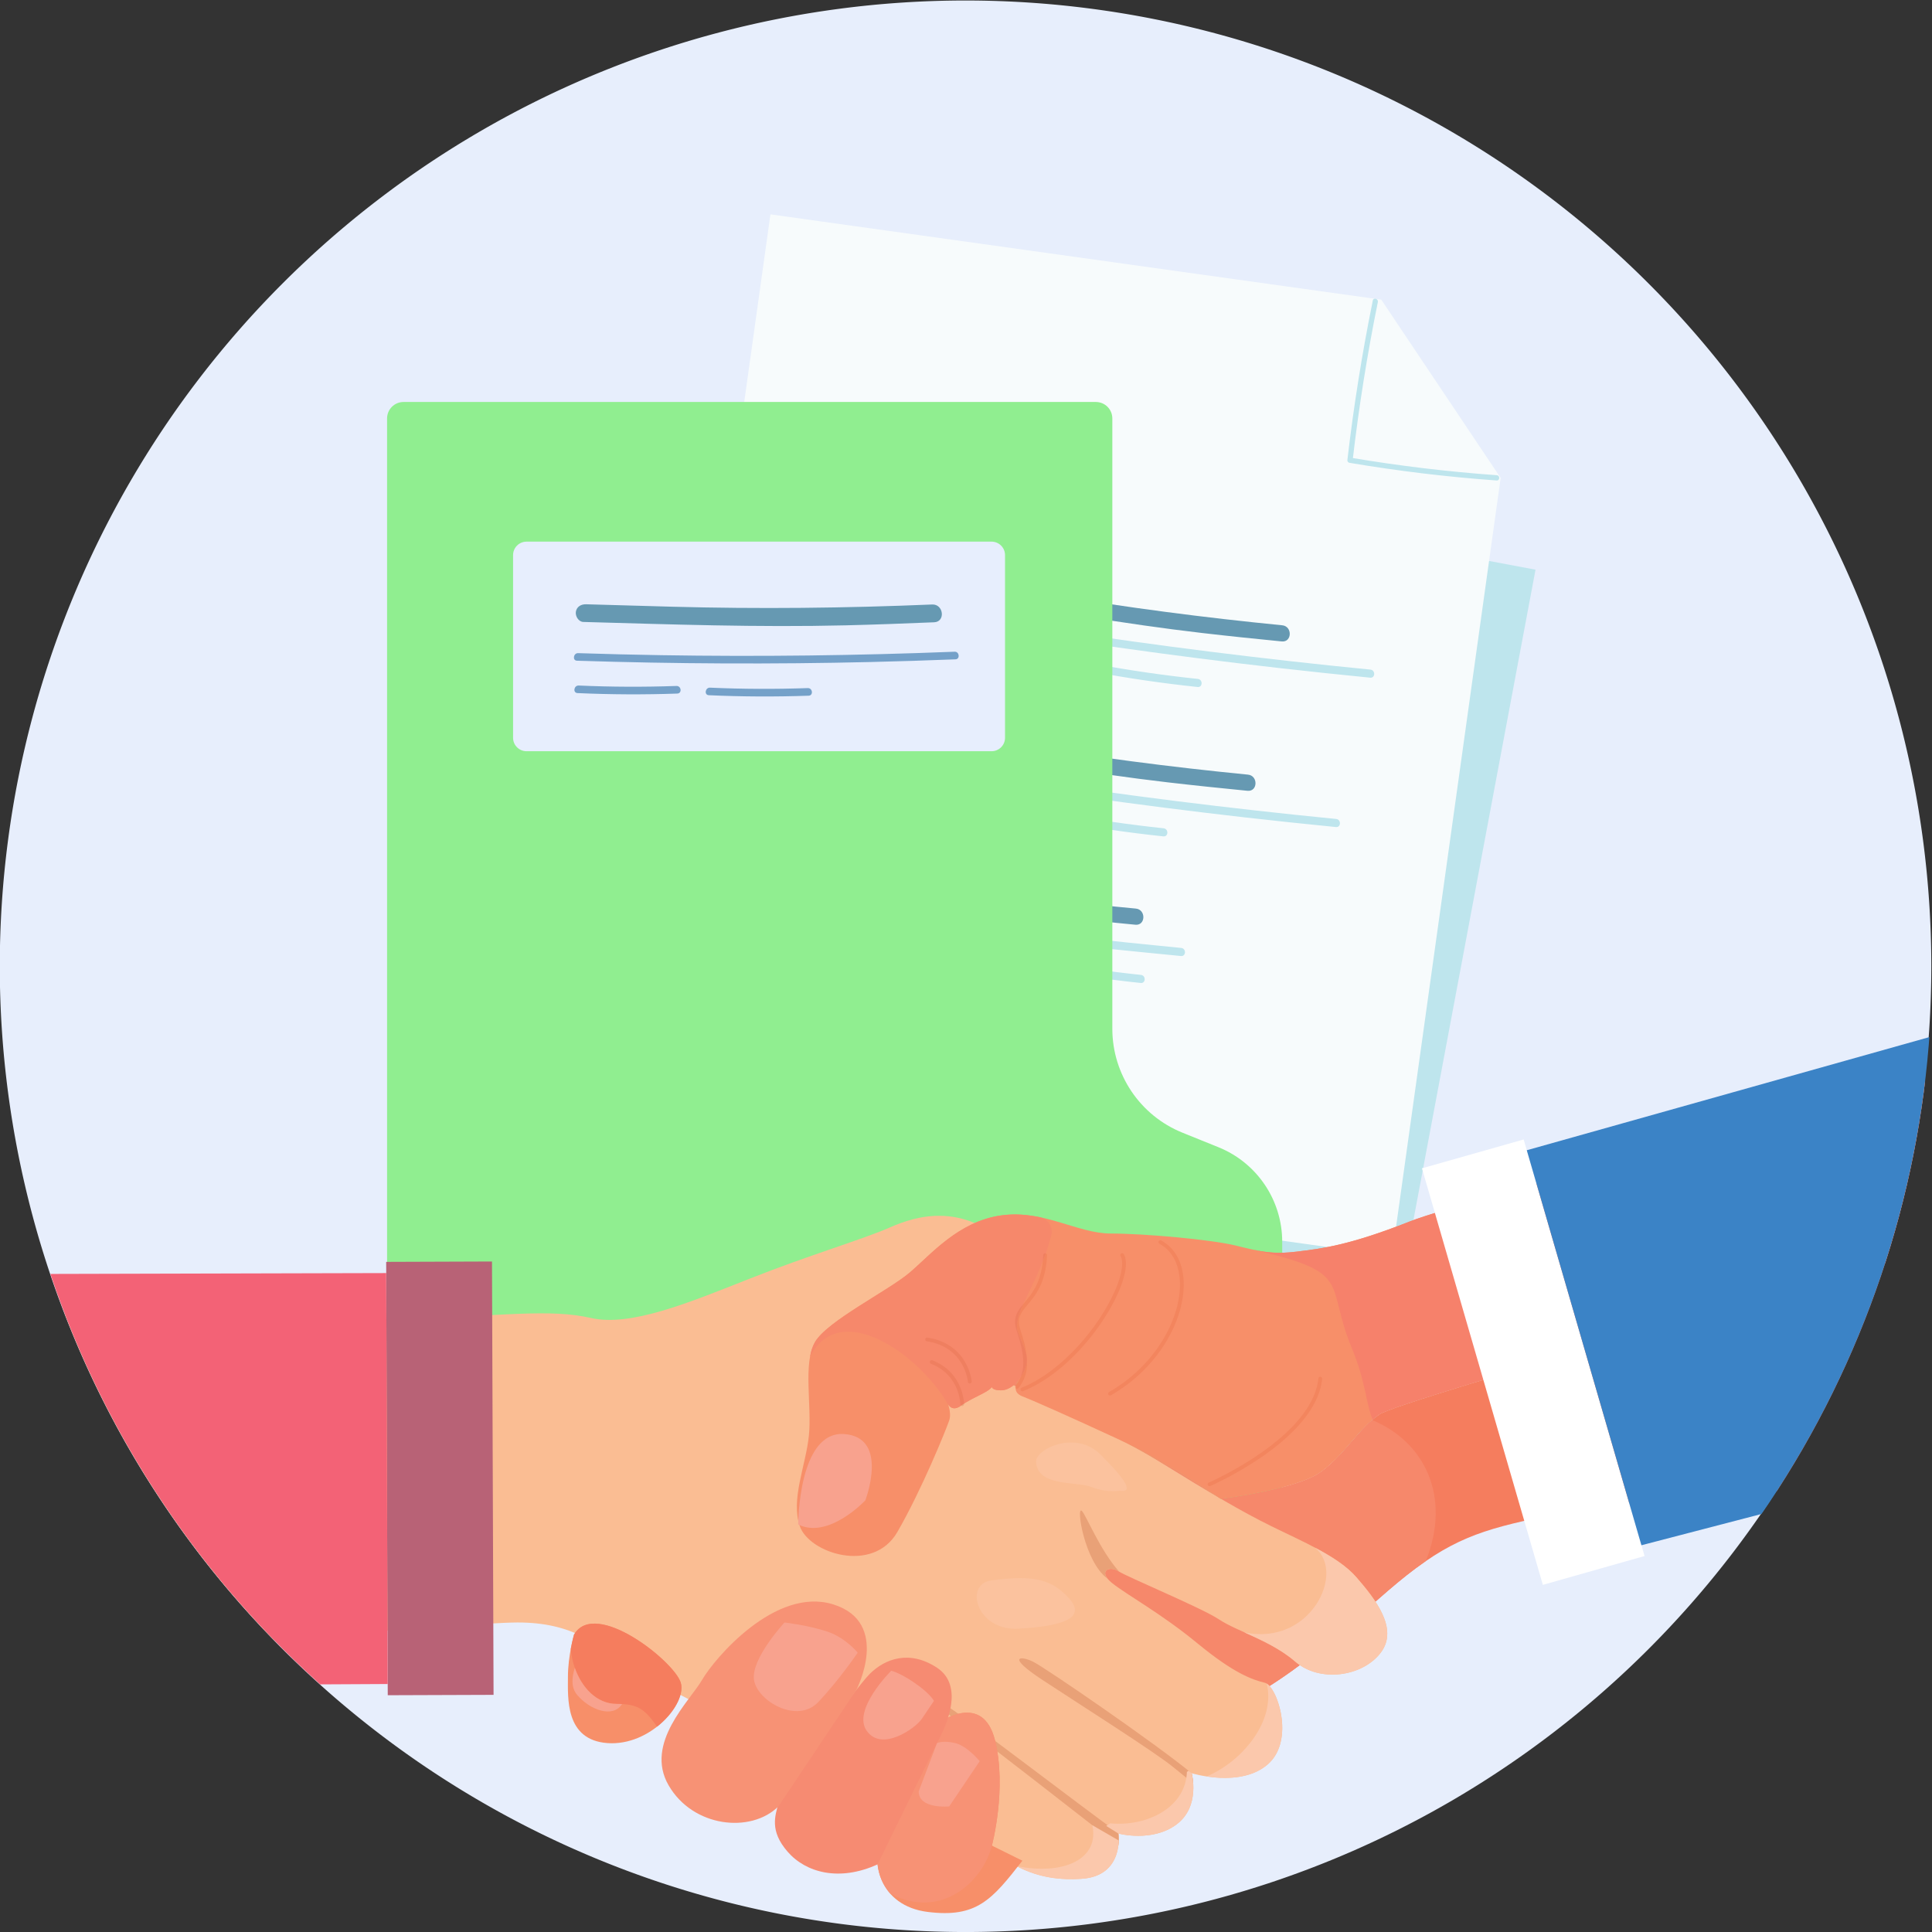 <?xml version="1.0" encoding="UTF-8" standalone="no"?>
<svg
   xmlns:dc="http://purl.org/dc/elements/1.1/"
   xmlns:cc="http://creativecommons.org/ns#"
   xmlns:rdf="http://www.w3.org/1999/02/22-rdf-syntax-ns#"
   xmlns:svg="http://www.w3.org/2000/svg"
   xmlns="http://www.w3.org/2000/svg"
   xmlns:sodipodi="http://sodipodi.sourceforge.net/DTD/sodipodi-0.dtd"
   xmlns:inkscape="http://www.inkscape.org/namespaces/inkscape"
   version="1.1"
   id="svg4695"
   xml:space="preserve"
   width="2280.02"
   height="2280.02"
   viewBox="0 0 2280.02 2280.02"
   sodipodi:docname="interview_round.svg"
   inkscape:version="0.92.4 (5da689c313, 2019-01-14)"><rect x="0" y="0" width="2280.02" height="2280.02" fill="#333333" stroke="none"/><defs
     id="defs4699"><clipPath
       clipPathUnits="userSpaceOnUse"
       id="clipPath4931"><path
         style="display:inline;opacity:1;fill:#8890a7;fill-opacity:0.123;stroke:none;stroke-width:1.346;stroke-miterlimit:4;stroke-dasharray:none;stroke-opacity:1"
         d="M 2066.981,1177.422 A 1140.01,1140.01 0 0 1 926.971,2317.432 1140.01,1140.01 0 0 1 -213.039,1177.422 1140.01,1140.01 0 0 1 926.971,37.413 1140.01,1140.01 0 0 1 2066.981,1177.422 Z"
         id="path4933"
         inkscape:connector-curvature="0" /></clipPath><clipPath
       clipPathUnits="userSpaceOnUse"
       id="clipPath4944"><path
         inkscape:connector-curvature="0"
         id="path4946"
         d="M 2066.981,1177.422 A 1140.01,1140.01 0 0 1 926.971,2317.432 1140.01,1140.01 0 0 1 -213.039,1177.422 1140.01,1140.01 0 0 1 926.971,37.413 1140.01,1140.01 0 0 1 2066.981,1177.422 Z"
         style="display:inline;opacity:1;fill:#8890a7;fill-opacity:0.123;stroke:none;stroke-width:1.346;stroke-miterlimit:4;stroke-dasharray:none;stroke-opacity:1" /></clipPath><clipPath
       clipPathUnits="userSpaceOnUse"
       id="clipPath4952"><path
         style="display:inline;opacity:1;fill:#8890a7;fill-opacity:0.123;stroke:none;stroke-width:1.346;stroke-miterlimit:4;stroke-dasharray:none;stroke-opacity:1"
         d="M 2066.981,1177.422 A 1140.01,1140.01 0 0 1 926.971,2317.432 1140.01,1140.01 0 0 1 -213.039,1177.422 1140.01,1140.01 0 0 1 926.971,37.413 1140.01,1140.01 0 0 1 2066.981,1177.422 Z"
         id="path4954"
         inkscape:connector-curvature="0" /></clipPath><clipPath
       clipPathUnits="userSpaceOnUse"
       id="clipPath4960"><path
         inkscape:connector-curvature="0"
         id="path4962"
         d="M 2066.981,1177.422 A 1140.01,1140.01 0 0 1 926.971,2317.432 1140.01,1140.01 0 0 1 -213.039,1177.422 1140.01,1140.01 0 0 1 926.971,37.413 1140.01,1140.01 0 0 1 2066.981,1177.422 Z"
         style="display:inline;opacity:1;fill:#8890a7;fill-opacity:0.123;stroke:none;stroke-width:1.346;stroke-miterlimit:4;stroke-dasharray:none;stroke-opacity:1" /></clipPath><clipPath
       clipPathUnits="userSpaceOnUse"
       id="clipPath4968"><path
         style="display:inline;opacity:1;fill:#8890a7;fill-opacity:0.123;stroke:none;stroke-width:1.346;stroke-miterlimit:4;stroke-dasharray:none;stroke-opacity:1"
         d="M 2066.981,1177.422 A 1140.01,1140.01 0 0 1 926.971,2317.432 1140.01,1140.01 0 0 1 -213.039,1177.422 1140.01,1140.01 0 0 1 926.971,37.413 1140.01,1140.01 0 0 1 2066.981,1177.422 Z"
         id="path4970"
         inkscape:connector-curvature="0" /></clipPath><clipPath
       clipPathUnits="userSpaceOnUse"
       id="clipPath4976"><path
         inkscape:connector-curvature="0"
         id="path4978"
         d="M 2066.981,1177.422 A 1140.01,1140.01 0 0 1 926.971,2317.432 1140.01,1140.01 0 0 1 -213.039,1177.422 1140.01,1140.01 0 0 1 926.971,37.413 1140.01,1140.01 0 0 1 2066.981,1177.422 Z"
         style="display:inline;opacity:1;fill:#8890a7;fill-opacity:0.123;stroke:none;stroke-width:1.346;stroke-miterlimit:4;stroke-dasharray:none;stroke-opacity:1" /></clipPath></defs><sodipodi:namedview
     pagecolor="#ffffff"
     bordercolor="#666666"
     borderopacity="1"
     objecttolerance="10"
     gridtolerance="10"
     guidetolerance="10"
     inkscape:pageopacity="0"
     inkscape:pageshadow="2"
     inkscape:window-width="1920"
     inkscape:window-height="1001"
     id="namedview4697"
     showgrid="false"
     inkscape:zoom="0.2503158"
     inkscape:cx="1444.2585"
     inkscape:cy="973.02353"
     inkscape:window-x="-9"
     inkscape:window-y="-9"
     inkscape:window-maximized="1"
     inkscape:current-layer="g4974"
     inkscape:document-rotation="0"
     fit-margin-top="0"
     fit-margin-left="0"
     fit-margin-right="0"
     fit-margin-bottom="0"
     showguides="false" /><g
     inkscape:groupmode="layer"
     id="g4974"
     inkscape:label="fond"
     transform="matrix(1.333,0,0,-1.333,-1010.6,2365.334)"
     style="display:inline"><path
       transform="scale(1,-1)"
       style="display:inline;opacity:1;fill:#e7eefc;fill-opacity:1;stroke:none;stroke-width:1.009;stroke-miterlimit:4;stroke-dasharray:none;stroke-opacity:1"
       d="M 2467.965,-918.993 A 855.007,855.007 0 0 1 1612.957,-63.986 855.007,855.007 0 0 1 757.95,-918.993 a 855.007,855.007 0 0 1 855.007,-855.007 855.007,855.007 0 0 1 855.008,855.007 z"
       id="path4972"
       inkscape:connector-curvature="0" /></g><g
     id="g4703"
     inkscape:groupmode="layer"
     inkscape:label="documents"
     transform="matrix(1.333,0,0,-1.333,-1010.6,2365.334)"
     style="display:inline"><g
       id="g4705"
       transform="matrix(0.074,0,0,0.074,421.706,251.136)"><path
         d="M 20905.7,3055.4 12298.9,4671.2 14310.3,15385.5 22917,13769.7 20905.7,3055.4"
         style="fill:#bee5ed;fill-opacity:1;fill-rule:nonzero;stroke:none"
         id="path4709"
         inkscape:connector-curvature="0" /><path
         d="m 22500,14867.3 -1300.2,-9309 -9001,1257.2 1564.9,11205.1 7308,-1020.6 1428.3,-2132.7"
         style="fill:#f7fbfc;fill-opacity:1;fill-rule:nonzero;stroke:none"
         id="path4711"
         inkscape:connector-curvature="0" /><path
         d="m 15186.4,13349.6 c -45.9,-66.7 3.7,-154.7 76.8,-173 82,-20.6 144.4,56.6 138.4,133.3 -6.4,82.1 -76.9,138.3 -158.3,128.5 -80.9,-9.7 -135.7,-84.1 -115.1,-164.3 56.1,-218.1 412.9,-13.2 271,139.2 -54.1,58.1 -155.8,52.6 -193.8,-19.8 -36.8,-70 4.7,-165.7 85.6,-176 80,-10.1 157.8,67.1 134.2,148.2 -19.6,67.2 -100,94.8 -162.5,75.4 -78,-24.3 -101.4,-116.7 -52.6,-179.6 45.7,-58.8 137.8,-77.3 194.3,-22.7 53,51.4 46.8,143.2 -1.4,195.5 -58.4,63.4 -155.2,50.1 -208.1,-12.9 -56.7,-67.5 -45.8,-165.8 26.3,-217.8 67.7,-48.8 161.8,-38.5 212.5,29.1 50.3,66.9 43.3,170.5 -30.8,217.2 -61.8,38.8 -149.9,28.1 -203.4,-20.3 -62.8,-56.7 -57,-152.8 2.6,-209.4 61.9,-59 155.7,-67.6 222.7,-13.4 56.7,45.8 -21.2,127.9 -77.6,82.3 -22.7,-18.3 -69.6,2.4 -78.3,28 -10.5,30.6 27.9,44.9 52.3,43.1 34.8,-2.5 43.4,-39.6 18.8,-63.9 -29.7,-29.5 -85.6,8.3 -63.2,46.3 18.1,30.7 65.3,20.5 51.6,-17 -4,-10.9 -10.4,-8.3 -21.7,-1.8 -2.1,1.2 -13.2,13.7 -10.4,8.8 0.7,-1.1 -7,2.3 0.5,0.8 6.7,-1.3 13.8,2 20.7,-1.7 -5.4,2.9 4.4,6.1 -4.9,0.4 -8.2,-5 -4.4,-4.9 -5.9,-3 -4.2,5.4 -4.4,17.2 3.8,10.5 14.7,-12 -11.7,-29.7 -24.5,-36.9 -13.5,-7.7 -54.1,-24.1 -49.3,8 2.2,15.2 25.5,21.1 38.9,13.9 13.4,-7.2 15.6,-22.2 12.2,-36 -1.4,-5.5 7.2,-2.4 -0.4,-1.1 -0.6,0.2 -4.3,2.8 -4.3,3.4 -1,8.1 -6,-8.9 -0.7,-1.3 41.4,60.1 -54.8,119.8 -96,60 v 0"
         style="fill:#bee5ed;fill-opacity:1;fill-rule:nonzero;stroke:none"
         id="path4713"
         inkscape:connector-curvature="0" /><path
         d="m 16030.8,13132.4 c 1263.4,-213.7 2532.7,-393.1 3805.9,-538 367.1,-41.8 734.6,-80.6 1102.4,-116.8 61.9,-6.1 64.5,90.6 2.8,96.6 -1274.8,125.4 -2546.3,284.3 -3812.6,478.2 -357.1,54.6 -713.8,112.1 -1070.1,172.4 -60.5,10.2 -89.6,-82.1 -28.4,-92.4 v 0"
         style="fill:#bee5ed;fill-opacity:1;fill-rule:nonzero;stroke:none"
         id="path4715"
         inkscape:connector-curvature="0" /><path
         d="m 16126.6,13444 c 931.7,-157.8 1861.8,-322.6 2800.7,-431.7 317.6,-36.9 635.6,-69.7 953.8,-101 123.9,-12.2 129.1,181.1 5.7,193.2 -934.6,91.9 -1862.6,212.6 -2788.5,368.9 -305,51.5 -609.8,103.8 -914.8,155.4 -51.9,8.8 -103.5,-9.6 -120.9,-63.9 -14.2,-44.7 12.6,-112.2 64,-120.9 v 0"
         style="fill:#6699b2;fill-opacity:1;fill-rule:nonzero;stroke:none"
         id="path4717"
         inkscape:connector-curvature="0" /><path
         d="m 15991,12805.8 c 412.8,-77.3 828.5,-137.8 1246.1,-181.8 61.9,-6.5 64.5,90.2 2.9,96.7 -409.1,43.1 -816.3,101.8 -1220.6,177.5 -60.5,11.3 -89.5,-81 -28.4,-92.4 v 0"
         style="fill:#bee5ed;fill-opacity:1;fill-rule:nonzero;stroke:none"
         id="path4719"
         inkscape:connector-curvature="0" /><path
         d="m 17628.4,12547.8 c 412.8,-77.3 828.5,-137.7 1246.2,-181.7 61.8,-6.5 64.4,90.1 2.8,96.6 -409,43.1 -816.2,101.8 -1220.5,177.5 -60.6,11.4 -89.5,-81 -28.5,-92.4 v 0"
         style="fill:#bee5ed;fill-opacity:1;fill-rule:nonzero;stroke:none"
         id="path4721"
         inkscape:connector-curvature="0" /><path
         d="m 14776.6,11562.6 c -45.9,-66.7 3.7,-154.6 76.8,-173 82,-20.6 144.4,56.7 138.4,133.4 -6.4,82 -76.9,138.2 -158.3,128.4 -80.9,-9.7 -135.7,-84.1 -115.1,-164.2 56.1,-218.1 412.9,-13.3 271,139.2 -54.1,58 -155.8,52.6 -193.9,-19.9 -36.7,-69.9 4.8,-165.6 85.7,-175.9 79.9,-10.2 157.7,67.1 134.2,148.1 -19.6,67.2 -100,94.9 -162.5,75.4 -78,-24.3 -101.5,-116.7 -52.6,-179.5 45.7,-58.8 137.8,-77.4 194.3,-22.7 53,51.3 46.8,143.2 -1.4,195.5 -58.4,63.4 -155.2,50 -208.1,-12.9 -56.7,-67.5 -45.9,-165.9 26.2,-217.9 67.7,-48.8 161.9,-38.5 212.6,29.1 50.3,66.9 43.3,170.6 -30.9,217.2 -61.7,38.9 -149.8,28.2 -203.3,-20.2 -62.8,-56.8 -57,-152.8 2.6,-209.5 61.9,-58.9 155.7,-67.6 222.7,-13.4 56.7,45.9 -21.2,128 -77.6,82.4 -22.7,-18.4 -69.6,2.3 -78.3,28 -10.5,30.5 27.9,44.8 52.3,43.1 34.8,-2.5 43.4,-39.6 18.8,-64 -29.7,-29.5 -85.6,8.3 -63.2,46.3 18.1,30.7 65.3,20.5 51.6,-16.9 -4,-10.9 -10.4,-8.3 -21.7,-1.9 -2.2,1.3 -13.2,13.7 -10.4,8.9 0.7,-1.1 -7,2.2 0.5,0.7 6.7,-1.3 13.8,2 20.7,-1.6 -5.4,2.9 4.4,6 -4.9,0.4 -8.2,-5 -4.4,-5 -5.9,-3.1 -4.2,5.4 -4.4,17.2 3.8,10.5 14.7,-12 -11.7,-29.6 -24.5,-36.8 -13.5,-7.7 -54.1,-24.1 -49.4,8 2.3,15.1 25.6,21.1 39,13.9 13.4,-7.3 15.6,-22.3 12.2,-36.1 -1.4,-5.4 7.1,-2.3 -0.4,-1 -0.6,0.1 -4.3,2.7 -4.4,3.4 -0.9,8.1 -5.9,-8.9 -0.7,-1.4 41.5,60.2 -54.7,119.8 -95.9,60 v 0"
         style="fill:#bee5ed;fill-opacity:1;fill-rule:nonzero;stroke:none"
         id="path4723"
         inkscape:connector-curvature="0" /><path
         d="m 15621,11345.4 c 1263.4,-213.7 2532.6,-393 3805.9,-537.9 367.1,-41.8 734.6,-80.7 1102.4,-116.9 61.9,-6 64.5,90.6 2.8,96.7 -1274.8,125.3 -2546.3,284.3 -3812.6,478.1 -357.1,54.7 -713.8,112.2 -1070.1,172.4 -60.6,10.3 -89.6,-82 -28.4,-92.4 v 0"
         style="fill:#bee5ed;fill-opacity:1;fill-rule:nonzero;stroke:none"
         id="path4725"
         inkscape:connector-curvature="0" /><path
         d="m 15716.8,11657 c 931.7,-157.8 1861.8,-322.6 2800.7,-431.7 317.6,-36.9 635.6,-69.7 953.8,-101 123.9,-12.1 129.1,181.2 5.7,193.3 -934.6,91.8 -1862.6,212.6 -2788.5,368.8 -305,51.5 -609.9,103.8 -914.8,155.5 -51.9,8.8 -103.5,-9.7 -120.9,-64 -14.2,-44.7 12.6,-112.2 64,-120.9 v 0"
         style="fill:#6699b2;fill-opacity:1;fill-rule:nonzero;stroke:none"
         id="path4727"
         inkscape:connector-curvature="0" /><path
         d="m 15581.2,11018.8 c 412.8,-77.3 828.5,-137.7 1246.1,-181.7 61.9,-6.5 64.4,90.1 2.9,96.6 -409.1,43.1 -816.3,101.8 -1220.6,177.5 -60.5,11.4 -89.5,-81 -28.4,-92.4 v 0"
         style="fill:#bee5ed;fill-opacity:1;fill-rule:nonzero;stroke:none"
         id="path4729"
         inkscape:connector-curvature="0" /><path
         d="m 17218.6,10760.9 c 412.8,-77.3 828.5,-137.8 1246.2,-181.8 61.8,-6.5 64.4,90.2 2.8,96.7 -409,43.1 -816.2,101.8 -1220.5,177.5 -60.6,11.3 -89.5,-81 -28.5,-92.4 v 0"
         style="fill:#bee5ed;fill-opacity:1;fill-rule:nonzero;stroke:none"
         id="path4731"
         inkscape:connector-curvature="0" /><path
         d="m 14505.2,9808.6 c -45.9,-66.7 3.8,-154.6 76.9,-173 82,-20.6 144.4,56.7 138.4,133.3 -6.4,82.1 -76.9,138.3 -158.3,128.5 -81,-9.7 -135.7,-84.1 -115.1,-164.3 56.1,-218 412.9,-13.2 270.9,139.3 -54,58 -155.7,52.6 -193.8,-19.9 -36.7,-69.9 4.7,-165.7 85.7,-175.9 79.9,-10.2 157.7,67.1 134.1,148.1 -19.5,67.2 -99.9,94.9 -162.4,75.4 -78,-24.3 -101.5,-116.7 -52.7,-179.5 45.7,-58.9 137.8,-77.4 194.3,-22.7 53.1,51.3 46.8,143.1 -1.3,195.4 -58.4,63.4 -155.2,50.1 -208.1,-12.9 -56.7,-67.5 -45.9,-165.8 26.2,-217.8 67.7,-48.8 161.8,-38.5 212.6,29.1 50.2,66.9 43.3,170.5 -30.9,217.2 -61.7,38.8 -149.8,28.2 -203.3,-20.2 -62.8,-56.8 -57,-152.9 2.5,-209.5 62,-58.9 155.8,-67.6 222.8,-13.4 56.7,45.9 -21.2,127.9 -77.6,82.3 -22.7,-18.3 -69.6,2.4 -78.4,28.1 -10.4,30.5 28,44.8 52.4,43.1 34.7,-2.5 43.3,-39.7 18.8,-64 -29.7,-29.5 -85.6,8.3 -63.2,46.3 18.1,30.7 65.3,20.5 51.5,-16.9 -4,-11 -10.4,-8.3 -21.6,-1.9 -2.2,1.3 -13.3,13.7 -10.4,8.9 0.7,-1.2 -7,2.2 0.5,0.7 6.6,-1.3 13.8,2 20.6,-1.6 -5.3,2.9 4.5,6 -4.8,0.3 -8.2,-4.9 -4.5,-4.9 -6,-3 -4.2,5.4 -4.3,17.2 3.9,10.5 14.7,-12 -11.7,-29.6 -24.5,-36.9 -13.6,-7.6 -54.1,-24.1 -49.4,8.1 2.2,15.1 25.6,21.1 38.9,13.8 13.4,-7.2 15.7,-22.2 12.3,-36 -1.4,-5.4 7.1,-2.3 -0.4,-1 -0.7,0.1 -4.3,2.7 -4.4,3.4 -1,8.1 -5.9,-9 -0.7,-1.4 41.4,60.2 -54.8,119.8 -96,60 v 0"
         style="fill:#bee5ed;fill-opacity:1;fill-rule:nonzero;stroke:none"
         id="path4733"
         inkscape:connector-curvature="0" /><path
         d="m 15349.6,9591.4 c 806.5,-136.5 1611.1,-269.2 2425,-353.9 300.1,-31.2 600.4,-60.4 900.7,-89.9 61.9,-6.1 64.5,90.6 2.8,96.6 -813.5,79.9 -1624.5,162.4 -2431.6,294.1 -289.7,47.3 -579,96.5 -868.4,145.5 -60.6,10.3 -89.6,-82.1 -28.5,-92.4 v 0"
         style="fill:#bee5ed;fill-opacity:1;fill-rule:nonzero;stroke:none"
         id="path4735"
         inkscape:connector-curvature="0" /><path
         d="m 15445.5,9903 c 621.7,-105.3 1239.4,-233.3 1866.9,-299.4 272.3,-28.6 544.9,-54.9 817.4,-81.6 123.9,-12.2 129.1,181.1 5.7,193.2 -388,38.1 -777.1,71.4 -1163.8,121.4 -51.7,6.7 -103.4,13.9 -154.9,21.7 -24.7,3.7 -49.4,7.6 -74.1,11.6 -26.5,4.3 -0.2,0 -16.1,2.6 -15.8,2.7 -31.5,5.3 -47.2,8 -131.1,22.5 -261.9,46.8 -392.8,70.4 -261.1,47.1 -522.6,92.6 -784.2,137 -51.9,8.7 -103.5,-9.7 -120.9,-64 -14.3,-44.7 12.6,-112.2 64,-120.9 v 0"
         style="fill:#6699b2;fill-opacity:1;fill-rule:nonzero;stroke:none"
         id="path4737"
         inkscape:connector-curvature="0" /><path
         d="m 15309.9,9264.8 c 412.7,-77.3 828.4,-137.7 1246.1,-181.7 61.9,-6.6 64.4,90.1 2.8,96.6 -409,43.1 -816.2,101.8 -1220.5,177.5 -60.5,11.3 -89.5,-81 -28.4,-92.4 v 0"
         style="fill:#bee5ed;fill-opacity:1;fill-rule:nonzero;stroke:none"
         id="path4739"
         inkscape:connector-curvature="0" /><path
         d="m 16947.3,9006.8 c 412.8,-77.2 828.5,-137.7 1246.1,-181.7 61.9,-6.5 64.5,90.2 2.9,96.6 -409.1,43.1 -816.2,101.9 -1220.5,177.6 -60.6,11.3 -89.5,-81 -28.5,-92.5 v 0"
         style="fill:#bee5ed;fill-opacity:1;fill-rule:nonzero;stroke:none"
         id="path4741"
         inkscape:connector-curvature="0" /><path
         d="m 20970.4,16990.2 c -128.4,-632.2 -230,-1269.5 -304.3,-1910.3 -1.4,-12.1 9.6,-28.9 22.2,-31.1 584.1,-98.6 1172.4,-169.6 1763.2,-212 40.5,-2.9 42.3,60.2 1.9,63.1 -585.1,42 -1168,111.6 -1746.5,209.3 7.4,-10.4 14.9,-20.8 22.3,-31.1 73.7,635.1 174.2,1266.8 301.5,1893.5 8,39.5 -52.2,58.3 -60.3,18.6 v 0"
         style="fill:#bee5ed;fill-opacity:1;fill-rule:nonzero;stroke:none"
         id="path4743"
         inkscape:connector-curvature="0" /><path
         d="m 14790,9259.1 c 154.6,-37.9 325.6,-101.5 386.1,-248.7 60.8,-148.2 -23.9,-324.2 -153.8,-417.9 -129.8,-93.8 -293.7,-124 -451.9,-149 -647.6,-102.3 -1302.6,-158.5 -1958.2,-168 l 416.6,1003.1 c 578.2,128.2 1185.9,121.5 1761.2,-19.5"
         style="fill:#fdbaa0;fill-opacity:1;fill-rule:nonzero;stroke:none"
         id="path4747"
         inkscape:connector-curvature="0" /><path
         d="m 14207.6,7766.1 c 142.2,-71.5 294.7,-171.8 320.7,-328.8 26.2,-158 -95.7,-310.7 -243.2,-373 -147.6,-62.3 -314,-55.1 -473.8,-44.1 -654.1,45 -1305.1,136.6 -1946.2,273.8 l 630.2,884.7 c 592.2,-4.3 1183.1,-146.7 1712.3,-412.6"
         style="fill:#fdbaa0;fill-opacity:1;fill-rule:nonzero;stroke:none"
         id="path4749"
         inkscape:connector-curvature="0" /><path
         d="m 13060,6872.1 c 113.8,-111.3 228.7,-253.1 205.9,-410.6 -23,-158.5 -185.4,-267 -344.9,-281.6 -159.5,-14.7 -315.9,42.7 -464.9,101.6 -609.6,241.3 -1202.1,526 -1771.4,851.2 l 868.8,651.9 c 563,-183.8 1082.9,-498.6 1506.5,-912.5"
         style="fill:#fdbaa0;fill-opacity:1;fill-rule:nonzero;stroke:none"
         id="path4751"
         inkscape:connector-curvature="0" /><path
         d="m 18693.6,7033.8 430,-173.7 c 461,-186.1 762.9,-633.6 762.9,-1130.8 V 2723.4 c 0,-108.9 -88.2,-197.1 -197,-197.1 H 17854.1 9374.31 c -108.82,0 -197.02,88.2 -197.02,197.1 V 15579 c 0,108.8 88.2,197 197.02,197 h 8282.79 c 108.8,0 197,-88.2 197,-197 V 8278.2 c 0,-547.1 332.1,-1039.5 839.5,-1244.4"
         style="fill:#90ee90;fill-opacity:1;fill-rule:nonzero;stroke:none"
         id="path4757"
         inkscape:connector-curvature="0" /><path
         d="m 16409.2,11597.7 h -5563.4 c -89,0 -161.1,72.2 -161.1,161.2 V 13944 c 0,89 72.1,161.2 161.1,161.2 h 5563.4 c 89,0 161.2,-72.2 161.2,-161.2 v -2185.1 c 0,-89.1 -72.2,-161.2 -161.2,-161.2"
         style="fill:#e7eefd;fill-opacity:1;fill-rule:nonzero;stroke:none"
         id="path4759"
         inkscape:connector-curvature="0" /><path
         d="m 11448.9,12680.6 c 1171.8,-38.1 2344.2,-43.3 3515.8,-15.6 337.8,8 675.6,18.8 1013.3,32.1 56.8,2.3 46.5,93.3 -10.1,91.1 -1170.5,-46.3 -2342.4,-60.5 -3514.1,-41.4 -330.5,5.4 -660.9,13.5 -991.3,24.3 -56.2,1.8 -70.4,-88.6 -13.6,-90.5 v 0"
         style="fill:#75a1c9;fill-opacity:1;fill-rule:nonzero;stroke:none"
         id="path4761"
         inkscape:connector-curvature="0" /><path
         d="m 11524.8,13144.4 c 1045.6,-29.1 2090.6,-66 3136.8,-40.6 353.8,8.6 707.4,21.8 1061,36.6 137.7,5.8 113.5,218.5 -23.6,212.8 -1038.6,-43.7 -2074.5,-54.7 -3113.7,-26.5 -342.2,9.3 -684.4,19.6 -1026.7,29.1 -58.2,1.6 -112,-26.6 -122.6,-88.8 -8.8,-51.2 31.1,-121 88.8,-122.6 v 0"
         style="fill:#6699b2;fill-opacity:1;fill-rule:nonzero;stroke:none"
         id="path4763"
         inkscape:connector-curvature="0" /><path
         d="m 11455.9,12293.3 c 397.6,-17.9 795.8,-19.7 1193.6,-5.8 59,2.1 48.6,93.2 -10.1,91.1 -389.6,-13.7 -779.5,-12.4 -1169,5.2 -58.4,2.6 -73.3,-87.9 -14.5,-90.5 v 0"
         style="fill:#75a1c9;fill-opacity:1;fill-rule:nonzero;stroke:none"
         id="path4765"
         inkscape:connector-curvature="0" /><path
         d="m 13026.9,12267.8 c 397.7,-18 795.8,-19.7 1193.6,-5.8 59,2.1 48.6,93.2 -10.1,91.1 -389.6,-13.7 -779.5,-12.4 -1169,5.2 -58.3,2.6 -73.3,-87.9 -14.5,-90.5 v 0"
         style="fill:#75a1c9;fill-opacity:1;fill-rule:nonzero;stroke:none"
         id="path4767"
         inkscape:connector-curvature="0" /></g></g><g
     inkscape:groupmode="layer"
     id="layer2"
     inkscape:label="mains"
     transform="translate(213.039,-37.413)"
     style="display:inline"><path
       d="m 1414.647,1706.646 c -25.197,17.794 -39.593,46.261 -68.389,67.609 -28.791,21.352 -118.778,32.026 -118.778,32.026 0,0 -68.389,-46.257 -122.377,-71.167 -53.993,-24.91 -93.586,-42.699 -111.585,-49.815 -10.708,-4.237 -8.67,-12.248 -5.267,-18.046 -4.527,5.013 -11.622,10.925 -19.926,10.925 -7.831,0 -10.32,-2.098 -10.98,-4.021 -3.331,6.155 -23.498,12.68 -35.815,21.815 -8.505,6.304 -13.223,2.672 -15.676,-1.353 1.721,5.123 3.43,12.759 1.28,19.147 -3.599,10.674 -32.395,81.841 -61.191,131.655 -18.218,31.514 -55.148,33.11 -82.57,21.929 -117.003,271.092 230.144,365.93 230.144,365.93 0,0 161.974,-135.214 255.56,-185.033 93.581,-49.815 151.173,-117.424 208.76,-160.127 57.592,-42.699 97.185,-49.815 183.568,-67.609 86.388,-17.79 259.159,-14.232 431.93,-49.815 l -2.511,-259.056 c -43.058,12.107 -631.904,177.864 -656.178,195.006"
       style="fill:#f57d5e;fill-opacity:1;fill-rule:nonzero;stroke:none;stroke-width:0.443"
       id="path26"
       inkscape:connector-curvature="0"
       clip-path="url(#clipPath4960)" /><path
       d="m 1407.45,1713.766 -1.2,-0.48 c -20.341,17.705 -34.549,42.108 -59.991,60.969 -28.791,21.352 -118.778,32.026 -118.778,32.026 0,0 -68.389,-46.257 -122.377,-71.167 -53.993,-24.91 -93.586,-42.699 -111.585,-49.815 -10.708,-4.237 -8.67,-12.248 -5.267,-18.046 -4.527,5.013 -11.622,10.925 -19.926,10.925 -7.831,0 -10.32,-2.098 -10.98,-4.021 -3.331,6.155 -23.498,12.68 -35.815,21.815 -8.505,6.304 -13.223,2.672 -15.676,-1.353 1.721,5.123 3.43,12.759 1.28,19.147 -3.599,10.674 -32.395,81.841 -61.191,131.655 -18.218,31.514 -55.148,33.11 -82.57,21.929 -117.003,271.092 230.144,365.93 230.144,365.93 0,0 161.974,-135.214 255.56,-185.033 93.581,-49.815 151.173,-117.424 208.76,-160.127 4.014,-2.971 7.934,-5.758 11.787,-8.403 30.606,-76.845 -2.114,-140.508 -62.176,-165.952"
       style="fill:#f6886b;fill-opacity:1;fill-rule:nonzero;stroke:none;stroke-width:0.443"
       id="path28"
       inkscape:connector-curvature="0" /><path
       d="m -156.484,1585.659 c 158.375,17.794 266.356,17.794 403.131,10.678 136.776,-7.116 190.769,-14.236 237.559,-3.558 46.795,10.674 115.184,-17.794 187.171,-46.257 71.983,-28.472 133.178,-46.261 165.569,-60.493 32.395,-14.236 82.789,-28.468 136.782,17.789 53.989,46.261 111.576,106.75 111.576,106.75 l -104.382,60.493 c 0,0 118.783,56.935 176.374,92.514 57.587,35.588 93.581,56.935 129.575,74.729 35.994,17.794 79.185,35.583 100.783,60.489 21.598,24.914 50.394,60.493 28.796,88.961 -21.598,28.468 -71.988,35.584 -100.788,10.678 -28.791,-24.91 -68.388,-35.584 -89.978,-49.819 -21.598,-14.232 -107.986,-49.819 -118.783,-56.935 -10.796,-7.116 -25.192,0 -7.198,14.236 17.995,14.232 57.592,35.583 100.779,71.166 43.196,35.584 64.794,42.7 79.19,46.257 14.4,3.558 35.989,67.609 3.599,96.076 -32.395,28.463 -89.987,10.674 -89.987,10.674 0,0 10.801,39.141 -17.995,60.493 -28.796,21.352 -68.389,10.674 -68.389,10.674 0,0 7.198,49.819 -43.196,53.377 -50.385,3.558 -79.181,-14.231 -104.378,-32.025 -25.197,-17.794 -359.938,-174.359 -413.931,-209.942 -53.993,-35.584 -82.784,-60.493 -147.574,-60.493 -64.79,0 -554.307,42.699 -554.307,42.699 v -409.211"
       style="fill:#fabd93;fill-opacity:1;fill-rule:nonzero;stroke:none;stroke-width:0.443"
       id="path30"
       inkscape:connector-curvature="0"
       clip-path="url(#clipPath4944)" /><path
       d="m 1195.072,2141.763 c -0.499,-6.997 -1.788,-11.674 -1.788,-11.674 -43.187,-35.584 -172.767,-124.544 -187.167,-131.655 -14.396,-7.116 -32.39,-7.116 10.797,21.348 43.196,28.467 133.183,85.403 154.772,103.192 9.338,7.693 17.321,14.051 23.386,18.79"
       style="fill:#e9a177;fill-opacity:1;fill-rule:nonzero;stroke:none;stroke-width:0.443"
       id="path32"
       inkscape:connector-curvature="0" /><path
       d="m 903.537,2050.025 c -17.999,-10.674 -21.598,-7.116 21.594,24.914 31.039,23.005 128.973,99.295 181.646,140.416 0.847,-6.847 0.348,-12.225 0.178,-13.681 l -1.851,-2.196 C 1065.511,2171.011 921.531,2060.703 903.537,2050.025"
       style="fill:#e9a177;fill-opacity:1;fill-rule:nonzero;stroke:none;stroke-width:0.443"
       id="path34"
       inkscape:connector-curvature="0" /><path
       d="m 1281.884,2024.357 c 10.806,43.418 -28.363,91.778 -71.078,109.51 19.6,3.002 51.37,4.083 72.465,-14.452 30.772,-27.039 12.83,-86.148 -1.387,-95.058"
       style="fill:#fbc8ac;fill-opacity:1;fill-rule:nonzero;stroke:none;stroke-width:0.443"
       id="path36"
       inkscape:connector-curvature="0" /><path
       d="m 1193.284,2130.089 0.45,0.136 -4.049,-3.064 -2.011,1.349 c -1.307,41.16 -45.881,64.919 -90.66,60.692 l -4.558,3.055 14.445,8.998 c 0,0 39.593,10.678 68.389,-10.674 28.796,-21.352 17.995,-60.493 17.995,-60.493"
       style="fill:#fbc8ac;fill-opacity:1;fill-rule:nonzero;stroke:none;stroke-width:0.443"
       id="path38"
       inkscape:connector-curvature="0" /><path
       d="m 1338.548,1863.696 c 37.149,28.948 -4.919,116.934 -83.061,100.111 19.538,8.853 42.006,18.905 60.174,34.627 28.8,24.905 79.19,17.79 100.788,-10.678 21.598,-28.467 -7.198,-64.046 -28.796,-88.961 -11.608,-13.389 -29.483,-24.716 -49.105,-35.098"
       style="fill:#fbc8ac;fill-opacity:1;fill-rule:nonzero;stroke:none;stroke-width:0.443"
       id="path40"
       inkscape:connector-curvature="0" /><path
       d="m 1106.901,1891.678 0.794,0.481 c -22.941,-25.867 -38.888,-66.604 -43.99,-71.643 -7.198,-7.12 2.912,60.07 30.254,79.852 l 0.058,0.041 c -8.308,-10.422 3.595,-14.853 12.884,-8.729"
       style="fill:#e9a177;fill-opacity:1;fill-rule:nonzero;stroke:none;stroke-width:0.443"
       id="path42"
       inkscape:connector-curvature="0" /><path
       d="m 1063.705,2254.632 c 37.515,-2.649 43.107,-30.914 43.522,-45.203 l -31.182,-18.041 c 8.741,39.944 -33.929,59.686 -89.808,48.113 19.765,10.326 43.78,17.507 77.468,15.131"
       style="fill:#fbc8ac;fill-opacity:1;fill-rule:nonzero;stroke:none;stroke-width:0.443"
       id="path44"
       inkscape:connector-curvature="0" /><path
       d="m 2071.539,1309.889 c 0,0 -548.906,140.553 -620.898,169.024 -71.988,28.468 -104.383,32.026 -133.174,35.579 -28.796,3.558 -43.196,0 -71.992,-7.112 -28.796,-7.12 -107.981,-14.236 -147.574,-14.236 -39.593,0 -79.186,-28.468 -129.575,-21.352 -50.394,7.12 -82.789,46.257 -107.986,67.609 -25.193,21.352 -97.18,56.935 -111.58,81.845 -14.396,24.905 -3.599,74.725 -7.198,110.308 -3.599,35.583 -21.598,74.725 -10.797,106.75 10.797,32.021 86.383,56.935 115.179,7.116 28.796,-49.815 57.592,-120.982 61.191,-131.655 3.599,-10.678 -3.599,-24.91 -3.599,-24.91 0,0 3.599,17.79 17.995,7.116 14.4,-10.673 39.593,-17.794 35.994,-24.91 0,0 -3.599,7.116 10.801,7.116 14.396,0 25.193,-17.789 25.193,-17.789 0,0 -17.995,17.789 0,24.91 17.999,7.116 57.592,24.905 111.585,49.815 53.988,24.91 122.377,71.167 122.377,71.167 0,0 89.987,-10.674 118.778,-32.026 28.796,-21.347 43.192,-49.815 68.389,-67.609 25.197,-17.79 658.689,-195.706 658.689,-195.706 l -1.797,-201.05"
       style="fill:#f78f69;fill-opacity:1;fill-rule:nonzero;stroke:none;stroke-width:0.443"
       id="path46"
       inkscape:connector-curvature="0"
       clip-path="url(#clipPath4976)" /><path
       d="m 993.519,2233.285 c -35.994,46.257 -53.988,67.605 -111.58,60.489 -57.587,-7.116 -68.389,-60.489 -53.988,-88.961 14.396,-28.467 68.389,-135.213 68.389,-135.213 0,0 50.389,-35.588 64.785,21.347 14.4,56.931 -3.599,124.54 -3.599,124.54 l 35.994,17.798"
       style="fill:#f78f69;fill-opacity:1;fill-rule:nonzero;stroke:none;stroke-width:0.443"
       id="path48"
       inkscape:connector-curvature="0" /><path
       d="m 896.339,2069.6 c 0,0 -53.993,106.746 -68.389,135.213 -9.316,18.42 -8.059,47.254 9.57,67.248 59.96,31.668 109.208,-13.87 120.004,-56.574 0,0 17.999,-67.609 3.599,-124.54 -14.396,-56.935 -64.785,-21.347 -64.785,-21.347"
       style="fill:#f79275;fill-opacity:1;fill-rule:nonzero;stroke:none;stroke-width:0.443"
       id="path50"
       inkscape:connector-curvature="0" /><path
       d="m 822.612,2237.641 c -45.056,20.549 -84.648,9.876 -106.246,-15.034 -21.594,-24.91 -14.396,-42.699 -10.797,-56.931 3.599,-14.236 89.987,-135.218 107.981,-153.011 17.999,-17.794 46.791,-28.468 79.19,-7.12 32.39,21.352 10.797,67.613 3.599,81.845 -7.202,14.231 -73.727,150.252 -73.727,150.252"
       style="fill:#f68b72;fill-opacity:1;fill-rule:nonzero;stroke:none;stroke-width:0.443"
       id="path52"
       inkscape:connector-curvature="0" /><path
       d="m 705.569,2169.23 c -32.395,32.025 -100.783,24.91 -129.575,-24.905 -28.796,-49.819 25.193,-99.634 39.593,-124.544 14.396,-24.91 86.383,-110.308 154.772,-88.957 68.389,21.347 27.347,100.719 27.347,100.719 l -92.136,137.687"
       style="fill:#f79275;fill-opacity:1;fill-rule:nonzero;stroke:none;stroke-width:0.443"
       id="path54"
       inkscape:connector-curvature="0" /><path
       d="m 464.409,1966.403 c 25.197,-42.695 118.778,32.03 125.98,56.935 7.198,24.91 -35.994,74.729 -86.383,71.167 -50.394,-3.558 -46.795,-53.373 -46.795,-78.282 0,-24.905 7.198,-49.819 7.198,-49.819"
       style="fill:#f78f69;fill-opacity:1;fill-rule:nonzero;stroke:none;stroke-width:0.443"
       id="path56"
       inkscape:connector-curvature="0" /><path
       d="m 590.39,2023.339 c -7.202,-24.905 -100.783,-99.63 -125.98,-56.935 0,0 -1.962,6.838 -3.84,16.886 2.31,31.073 22.744,64.959 54.229,64.959 25.652,0 33.251,6.67 47.593,26.836 20.153,-15.845 32.047,-37.735 27.998,-51.746"
       style="fill:#f57d5e;fill-opacity:1;fill-rule:nonzero;stroke:none;stroke-width:0.443"
       id="path58"
       inkscape:connector-curvature="0" /><path
       d="m 991.722,1662.17 c 14.396,-21.352 3.594,-32.03 -3.603,-53.378 -7.198,-21.352 25.201,-56.935 39.597,-113.87 2.136,-9.501 -3.898,-19.037 -13.535,-21.03 -14.4,-2.976 -29.563,-4.4 -45.854,-2.099 -50.394,7.12 -82.789,46.257 -107.986,67.609 -25.193,21.352 -97.18,56.935 -111.58,81.845 -2.823,4.88 -4.651,10.744 -5.838,17.247 35.552,-69.818 130.025,-1.226 162.411,55.696 0.317,0.551 0.593,1.041 0.896,1.578 -0.125,-0.401 -0.25,-0.775 -0.375,-1.15 2.453,4.025 7.171,7.658 15.676,1.353 12.318,-9.135 32.484,-15.66 35.815,-21.815 0.66,1.923 3.148,4.021 10.98,4.021 8.304,0 15.399,-5.912 19.926,-10.925 l -0.352,0.622 c 1.249,-1.874 2.515,-3.77 3.822,-5.705"
       style="fill:#f6886b;fill-opacity:1;fill-rule:nonzero;stroke:none;stroke-width:0.443"
       id="path60"
       inkscape:connector-curvature="0" /><path
       d="m 1382.253,1628.363 c 17.027,41.138 16.17,63.602 24.573,84.442 2.506,-2.156 5.093,-4.232 7.822,-6.159 25.197,-17.79 658.689,-195.706 658.689,-195.706 l -1.797,-201.05 c 0,0 -548.906,140.557 -620.898,169.024 -71.988,28.468 -104.383,32.026 -133.174,35.579 -22.231,2.746 -35.9,1.243 -54.216,-2.857 v 0 c 122.609,27.762 86.611,38.44 119.006,116.723"
       style="fill:#f6816b;fill-opacity:1;fill-rule:nonzero;stroke:none;stroke-width:0.443"
       id="path62"
       inkscape:connector-curvature="0"
       clip-path="url(#clipPath4968)" /><path
       d="m 871.142,2151.44 c 0,21.352 35.994,17.79 35.994,17.79 l 35.994,-53.373 c 0,0 -14.4,-17.789 -28.796,-21.352 -14.396,-3.558 -21.594,0 -21.594,0 l -21.598,56.935"
       style="fill:#f8a28e;fill-opacity:1;fill-rule:nonzero;stroke:none;stroke-width:0.443"
       id="path64"
       inkscape:connector-curvature="0" /><path
       d="m 871.142,2026.896 c -20.363,-15.096 -32.395,-17.79 -32.395,-17.79 0,0 -46.795,46.257 -28.796,71.162 17.999,24.914 57.592,-3.554 64.79,-14.227 7.198,-10.678 14.396,-21.352 14.396,-21.352 0,0 -3.599,-7.116 -17.995,-17.794"
       style="fill:#f8a28e;fill-opacity:1;fill-rule:nonzero;stroke:none;stroke-width:0.443"
       id="path66"
       inkscape:connector-curvature="0" /><path
       d="m 763.161,1962.85 c -22.909,-7.548 -50.389,-10.678 -50.389,-10.678 0,0 -39.597,42.699 -35.998,67.609 3.599,24.91 50.88,52.601 75.832,26.303 24.952,-26.303 46.55,-58.328 46.55,-58.328 0,0 -14.4,-17.79 -35.994,-24.905"
       style="fill:#f8a28e;fill-opacity:1;fill-rule:nonzero;stroke:none;stroke-width:0.443"
       id="path68"
       inkscape:connector-curvature="0" /><path
       d="m 514.799,2048.248 c -23.89,0 -41.394,-19.518 -49.471,-42.501 -3.644,11.291 -4.527,23.27 2.68,31.827 14.904,17.675 42.121,28 53.096,10.855 -1.989,-0.11 -4.054,-0.182 -6.306,-0.182"
       style="fill:#f8a28e;fill-opacity:1;fill-rule:nonzero;stroke:none;stroke-width:0.443"
       id="path70"
       inkscape:connector-curvature="0" /><path
       d="m 728.964,1836.524 c 35.994,17.79 79.19,-28.467 79.19,-28.467 0,0 28.791,-74.725 -25.197,-78.283 -53.993,-3.558 -53.993,106.75 -53.993,106.75"
       style="fill:#f8a28e;fill-opacity:1;fill-rule:nonzero;stroke:none;stroke-width:0.443"
       id="path72"
       inkscape:connector-curvature="0" /><path
       d="m 993.519,1679.369 c -0.874,0 -1.704,-0.511 -2.06,-1.362 -0.473,-1.124 0.067,-2.412 1.209,-2.879 49.301,-20.14 91.614,-73.147 109.44,-112.998 5.958,-13.253 9.174,-25.064 9.155,-33.392 0,-3.871 -0.691,-6.94 -1.922,-9.056 -0.611,-1.058 -0.236,-2.403 0.829,-3.007 0.352,-0.198 0.731,-0.291 1.106,-0.291 0.776,0 1.525,0.397 1.936,1.111 1.766,3.068 2.506,6.878 2.511,11.242 -0.012,9.386 -3.443,21.563 -9.539,35.178 -6.101,13.606 -14.909,28.604 -25.817,43.347 -21.821,29.482 -52.017,57.993 -85.991,71.938 -0.281,0.116 -0.571,0.169 -0.856,0.169"
       style="fill:#f3855e;fill-opacity:1;fill-rule:nonzero;stroke:none;stroke-width:0.443"
       id="path74"
       inkscape:connector-curvature="0" /><path
       d="m 985.759,1673.395 c -0.218,-0.105 -0.424,-0.202 -0.629,-0.304 0.076,-0.145 0.165,-0.288 0.277,-0.423 0.277,-0.335 0.549,-0.675 0.812,-1.014 -0.187,0.573 -0.343,1.155 -0.459,1.742"
       style="fill:#ef7f60;fill-opacity:1;fill-rule:nonzero;stroke:none;stroke-width:0.443"
       id="path76"
       inkscape:connector-curvature="0" /><path
       d="m 985.523,1675.586 c -0.651,-0.675 -0.798,-1.671 -0.393,-2.495 0.205,0.101 0.41,0.199 0.629,0.304 -0.147,0.732 -0.232,1.459 -0.237,2.191"
       style="fill:#eda87f;fill-opacity:1;fill-rule:nonzero;stroke:none;stroke-width:0.443"
       id="path78"
       inkscape:connector-curvature="0" /><path
       d="m 987.133,1676.265 c -0.495,0 -0.995,-0.162 -1.405,-0.494 -0.075,-0.056 -0.143,-0.122 -0.205,-0.185 0,-0.732 0.089,-1.459 0.236,-2.191 0.116,-0.587 0.272,-1.169 0.459,-1.742 2.283,-2.954 4.085,-6.04 5.427,-9.373 0.023,-0.037 0.048,-0.077 0.076,-0.111 14.396,-21.352 3.594,-32.029 -3.603,-53.377 -2.854,-8.461 0.513,-19.161 6.516,-32.537 2.065,-2.491 4.286,-5.057 6.498,-7.901 7.064,-9.1 14.266,-20.99 16.492,-42.399 1.209,-3.064 2.391,-6.212 3.532,-9.439 0.892,0.318 1.516,1.177 1.472,2.169 -0.874,20.263 -5.896,33.688 -11.854,43.559 -5.958,9.858 -12.746,16.185 -16.924,22.273 -2.796,4.078 -4.473,7.888 -4.486,12.839 0,2.698 0.517,5.776 1.748,9.426 5.204,15.44 7.938,28.066 7.943,38.903 0.024,11.789 -3.336,21.488 -10.19,29.768 -0.442,0.533 -1.084,0.811 -1.73,0.811"
       style="fill:#f3855e;fill-opacity:1;fill-rule:nonzero;stroke:none;stroke-width:0.443"
       id="path80"
       inkscape:connector-curvature="0" /><path
       d="m 991.646,1662.28 c 1.971,-4.907 2.939,-10.334 2.948,-16.594 0,-10.088 -2.587,-22.318 -7.715,-37.51 -1.347,-4.003 -1.976,-7.557 -1.976,-10.819 -0.014,-6.018 2.185,-10.886 5.262,-15.321 1.347,-1.948 2.863,-3.844 4.468,-5.78 -6.003,13.377 -9.37,24.077 -6.515,32.537 7.198,21.348 17.999,32.026 3.603,53.378 -0.027,0.036 -0.053,0.077 -0.076,0.108 m 25.977,-136.324 c 0.245,-2.368 0.433,-4.85 0.549,-7.46 0.053,-1.186 1.039,-2.112 2.225,-2.112 0.03,0 0.065,0 0.097,0 0.232,0 0.455,0.055 0.66,0.129 -1.142,3.227 -2.324,6.375 -3.532,9.439"
       style="fill:#ef7f60;fill-opacity:1;fill-rule:nonzero;stroke:none;stroke-width:0.443"
       id="path82"
       inkscape:connector-curvature="0" /><path
       d="m 1214.405,1791.295 c -0.861,0 -1.677,-0.494 -2.042,-1.318 -0.495,-1.115 0.012,-2.416 1.142,-2.905 0,0 1.057,-0.458 3.01,-1.363 1.958,-0.904 4.799,-2.248 8.326,-4.008 7.06,-3.509 16.871,-8.663 27.851,-15.214 21.959,-13.094 48.588,-31.818 67.193,-54.043 12.411,-14.813 21.215,-31.131 22.945,-48.298 0.117,-1.137 1.083,-1.984 2.216,-1.984 0.071,0 0.147,0 0.223,0 1.226,0.119 2.119,1.199 1.998,2.412 -1.869,18.385 -11.194,35.433 -23.948,50.67 -12.768,15.241 -29.015,28.71 -44.998,39.935 -31.975,22.432 -62.939,35.879 -63.019,35.914 -0.294,0.129 -0.598,0.189 -0.896,0.189"
       style="fill:#f3855e;fill-opacity:1;fill-rule:nonzero;stroke:none;stroke-width:0.443"
       id="path84"
       inkscape:connector-curvature="0" /><path
       d="m 922.464,1696.792 c -0.531,0 -1.012,-0.182 -1.396,-0.485 0.156,-0.109 0.308,-0.222 0.464,-0.335 v 0 c 0.023,0 0.041,-0.034 0.062,-0.049 0,0 0.014,0 0.016,0 0.016,-0.035 0.036,-0.035 0.053,-0.043 0.012,0 0.016,0 0.027,-0.035 0.014,0 0.03,-0.034 0.044,-0.037 0.014,0 0.023,0 0.03,-0.034 0.014,0 0.023,0 0.03,-0.034 0.919,-0.67 1.877,-1.327 2.867,-1.971 0.023,0.48 0.023,0.754 0.027,0.78 0,1.221 -0.999,2.209 -2.23,2.209"
       style="fill:#eda87f;fill-opacity:1;fill-rule:nonzero;stroke:none;stroke-width:0.443"
       id="path86"
       inkscape:connector-curvature="0" /><path
       d="m 921.068,1696.307 v 0 c 0.156,-0.109 0.308,-0.222 0.464,-0.335 -0.156,0.116 -0.308,0.225 -0.464,0.335 m 0.526,-0.384 c 0,0 0.014,0 0.016,0 0,0 -0.014,0 -0.016,0 m 0.072,-0.054 c 0.012,0 0.016,0 0.027,0 -0.012,0 -0.016,0 -0.027,0 m 0.072,-0.053 c 0.014,0 0.023,0 0.03,-0.034 -0.012,0 -0.016,0 -0.03,0.034 m 0.063,-0.043 c 0.919,-0.67 1.877,-1.327 2.867,-1.971 v 0 c -0.99,0.644 -1.949,1.3 -2.867,1.971"
       style="fill:#f3855e;fill-opacity:1;fill-rule:nonzero;stroke:none;stroke-width:0.443"
       id="path88"
       inkscape:connector-curvature="0" /><path
       d="m 921.068,1696.307 c -0.508,-0.406 -0.834,-1.023 -0.834,-1.724 l -0.011,-0.327 c -0.011,-0.238 -0.027,-0.604 -0.058,-1.076 -0.067,-0.943 -0.201,-2.323 -0.468,-4.034 -0.54,-3.417 -1.628,-8.138 -3.791,-13.27 -4.353,-10.273 -12.88,-22.141 -30.241,-29.019 -1.142,-0.454 -1.699,-1.737 -1.24,-2.866 0.348,-0.864 1.186,-1.389 2.069,-1.389 0.277,0 0.557,0.052 0.83,0.159 18.606,7.341 28.06,20.364 32.698,31.422 3.893,9.249 4.536,17.163 4.643,19.619 -0.99,0.644 -1.949,1.301 -2.868,1.971 -0.012,0 -0.016,0 -0.03,0.035 -0.012,0 -0.016,0 -0.03,0.034 -0.014,0 -0.03,0.035 -0.044,0.037 -0.012,0 -0.016,0 -0.027,0.035 -0.016,0 -0.036,0.034 -0.053,0.043 0,0 -0.014,0 -0.016,0 -0.023,0 -0.041,0.034 -0.062,0.049 v 0 c -0.156,0.116 -0.308,0.225 -0.464,0.335"
       style="fill:#ef7f60;fill-opacity:1;fill-rule:nonzero;stroke:none;stroke-width:0.443"
       id="path90"
       inkscape:connector-curvature="0" /><path
       d="m 931.45,1670.123 c -1.146,0 -2.123,-0.868 -2.221,-2.019 l -0.041,-0.406 c -0.036,-0.288 -0.094,-0.719 -0.183,-1.279 -0.183,-1.12 -0.491,-2.751 -1.003,-4.73 -1.03,-3.959 -2.881,-9.33 -6.123,-14.889 -6.529,-11.119 -18.427,-22.996 -41.118,-26.479 -1.217,-0.185 -2.051,-1.31 -1.864,-2.513 0.17,-1.089 1.119,-1.869 2.199,-1.869 0.116,0 0.227,0 0.343,0.034 24.064,3.628 37.345,16.639 44.302,28.631 6.988,11.996 7.911,22.948 7.934,23.142 0.103,1.212 -0.812,2.275 -2.038,2.376 -0.062,0 -0.125,0 -0.187,0"
       style="fill:#ef7f60;fill-opacity:1;fill-rule:nonzero;stroke:none;stroke-width:0.443"
       id="path92"
       inkscape:connector-curvature="0" /><path
       d="m 1096.894,1684.346 c -0.767,0 -1.512,-0.393 -1.927,-1.094 -0.62,-1.054 -0.263,-2.403 0.803,-3.015 55.402,-31.906 83.743,-86.201 83.698,-126.806 0,-10.952 -2.047,-20.876 -6.087,-29.098 -4.049,-8.223 -10.047,-14.752 -18.111,-19.077 -1.084,-0.577 -1.485,-1.918 -0.901,-2.985 0.406,-0.741 1.173,-1.155 1.962,-1.155 0.361,0 0.723,0.083 1.062,0.265 8.924,4.771 15.609,12.076 19.997,21.026 4.397,8.95 6.538,19.535 6.538,31.025 -0.045,42.527 -29.206,97.866 -85.911,130.615 -0.352,0.202 -0.74,0.301 -1.123,0.301"
       style="fill:#f3855e;fill-opacity:1;fill-rule:nonzero;stroke:none;stroke-width:0.443"
       id="path94"
       inkscape:connector-curvature="0" /><path
       d="m 985.309,1959.578 c -46.443,0 -60.107,-52.557 -28.68,-56.997 13.151,-1.856 24.35,-2.809 34.067,-2.809 27.472,0 43.098,7.588 57.686,23.684 22.093,24.39 -10.003,33.141 -59.385,36.011 -1.249,0.068 -2.484,0.109 -3.688,0.109"
       style="fill:#fbc29e;fill-opacity:1;fill-rule:nonzero;stroke:none;stroke-width:0.443"
       id="path96"
       inkscape:connector-curvature="0" /><path
       d="m 1100.555,1797.189 c -6.141,0 -15.261,-0.881 -25.242,-4.827 -17.981,-7.111 -64.741,0 -65.597,-30.2 -0.267,-9.51 19.436,-22.423 41.239,-22.423 11.751,0 24.113,3.752 34.29,13.808 26.941,26.633 38.892,43.387 26.575,43.387 -0.963,0 -2.074,-0.104 -3.34,-0.308 0,0 -3.002,0.564 -7.925,0.564"
       style="fill:#fbc29e;fill-opacity:1;fill-rule:nonzero;stroke:none;stroke-width:0.443"
       id="path98"
       inkscape:connector-curvature="0" /><path
       d="m 1727.759,1873.726 -120.027,34.045 -142.682,-491.581 120.027,-34.049 142.682,491.585"
       style="fill:#ffffff;fill-opacity:1;fill-rule:nonzero;stroke:none;stroke-width:0.443"
       id="path100"
       inkscape:connector-curvature="0" /><path
       d="m 2073.337,1770.088 -349.27,90.923 -135.297,-466.155 484.567,-136.188 v 511.42"
       style="fill:#3b83c6;fill-opacity:1;fill-rule:nonzero;stroke:none;stroke-width:0.443"
       id="path102"
       inkscape:connector-curvature="0"
       clip-path="url(#clipPath4952)" /><path
       d="m 242.711,1526.591 124.866,-0.441 1.851,511.416 -124.87,0.445 -1.847,-511.42"
       style="fill:#b86276;fill-opacity:1;fill-rule:nonzero;stroke:none;stroke-width:0.443"
       id="path104"
       inkscape:connector-curvature="0" /><path
       d="m -156.484,1540.831 399.242,-1.014 1.751,484.968 -400.993,2.125 V 1540.831"
       style="fill:#f36276;fill-opacity:1;fill-rule:nonzero;stroke:none;stroke-width:0.443"
       id="path106"
       inkscape:connector-curvature="0"
       clip-path="url(#clipPath4931)" /></g></svg>